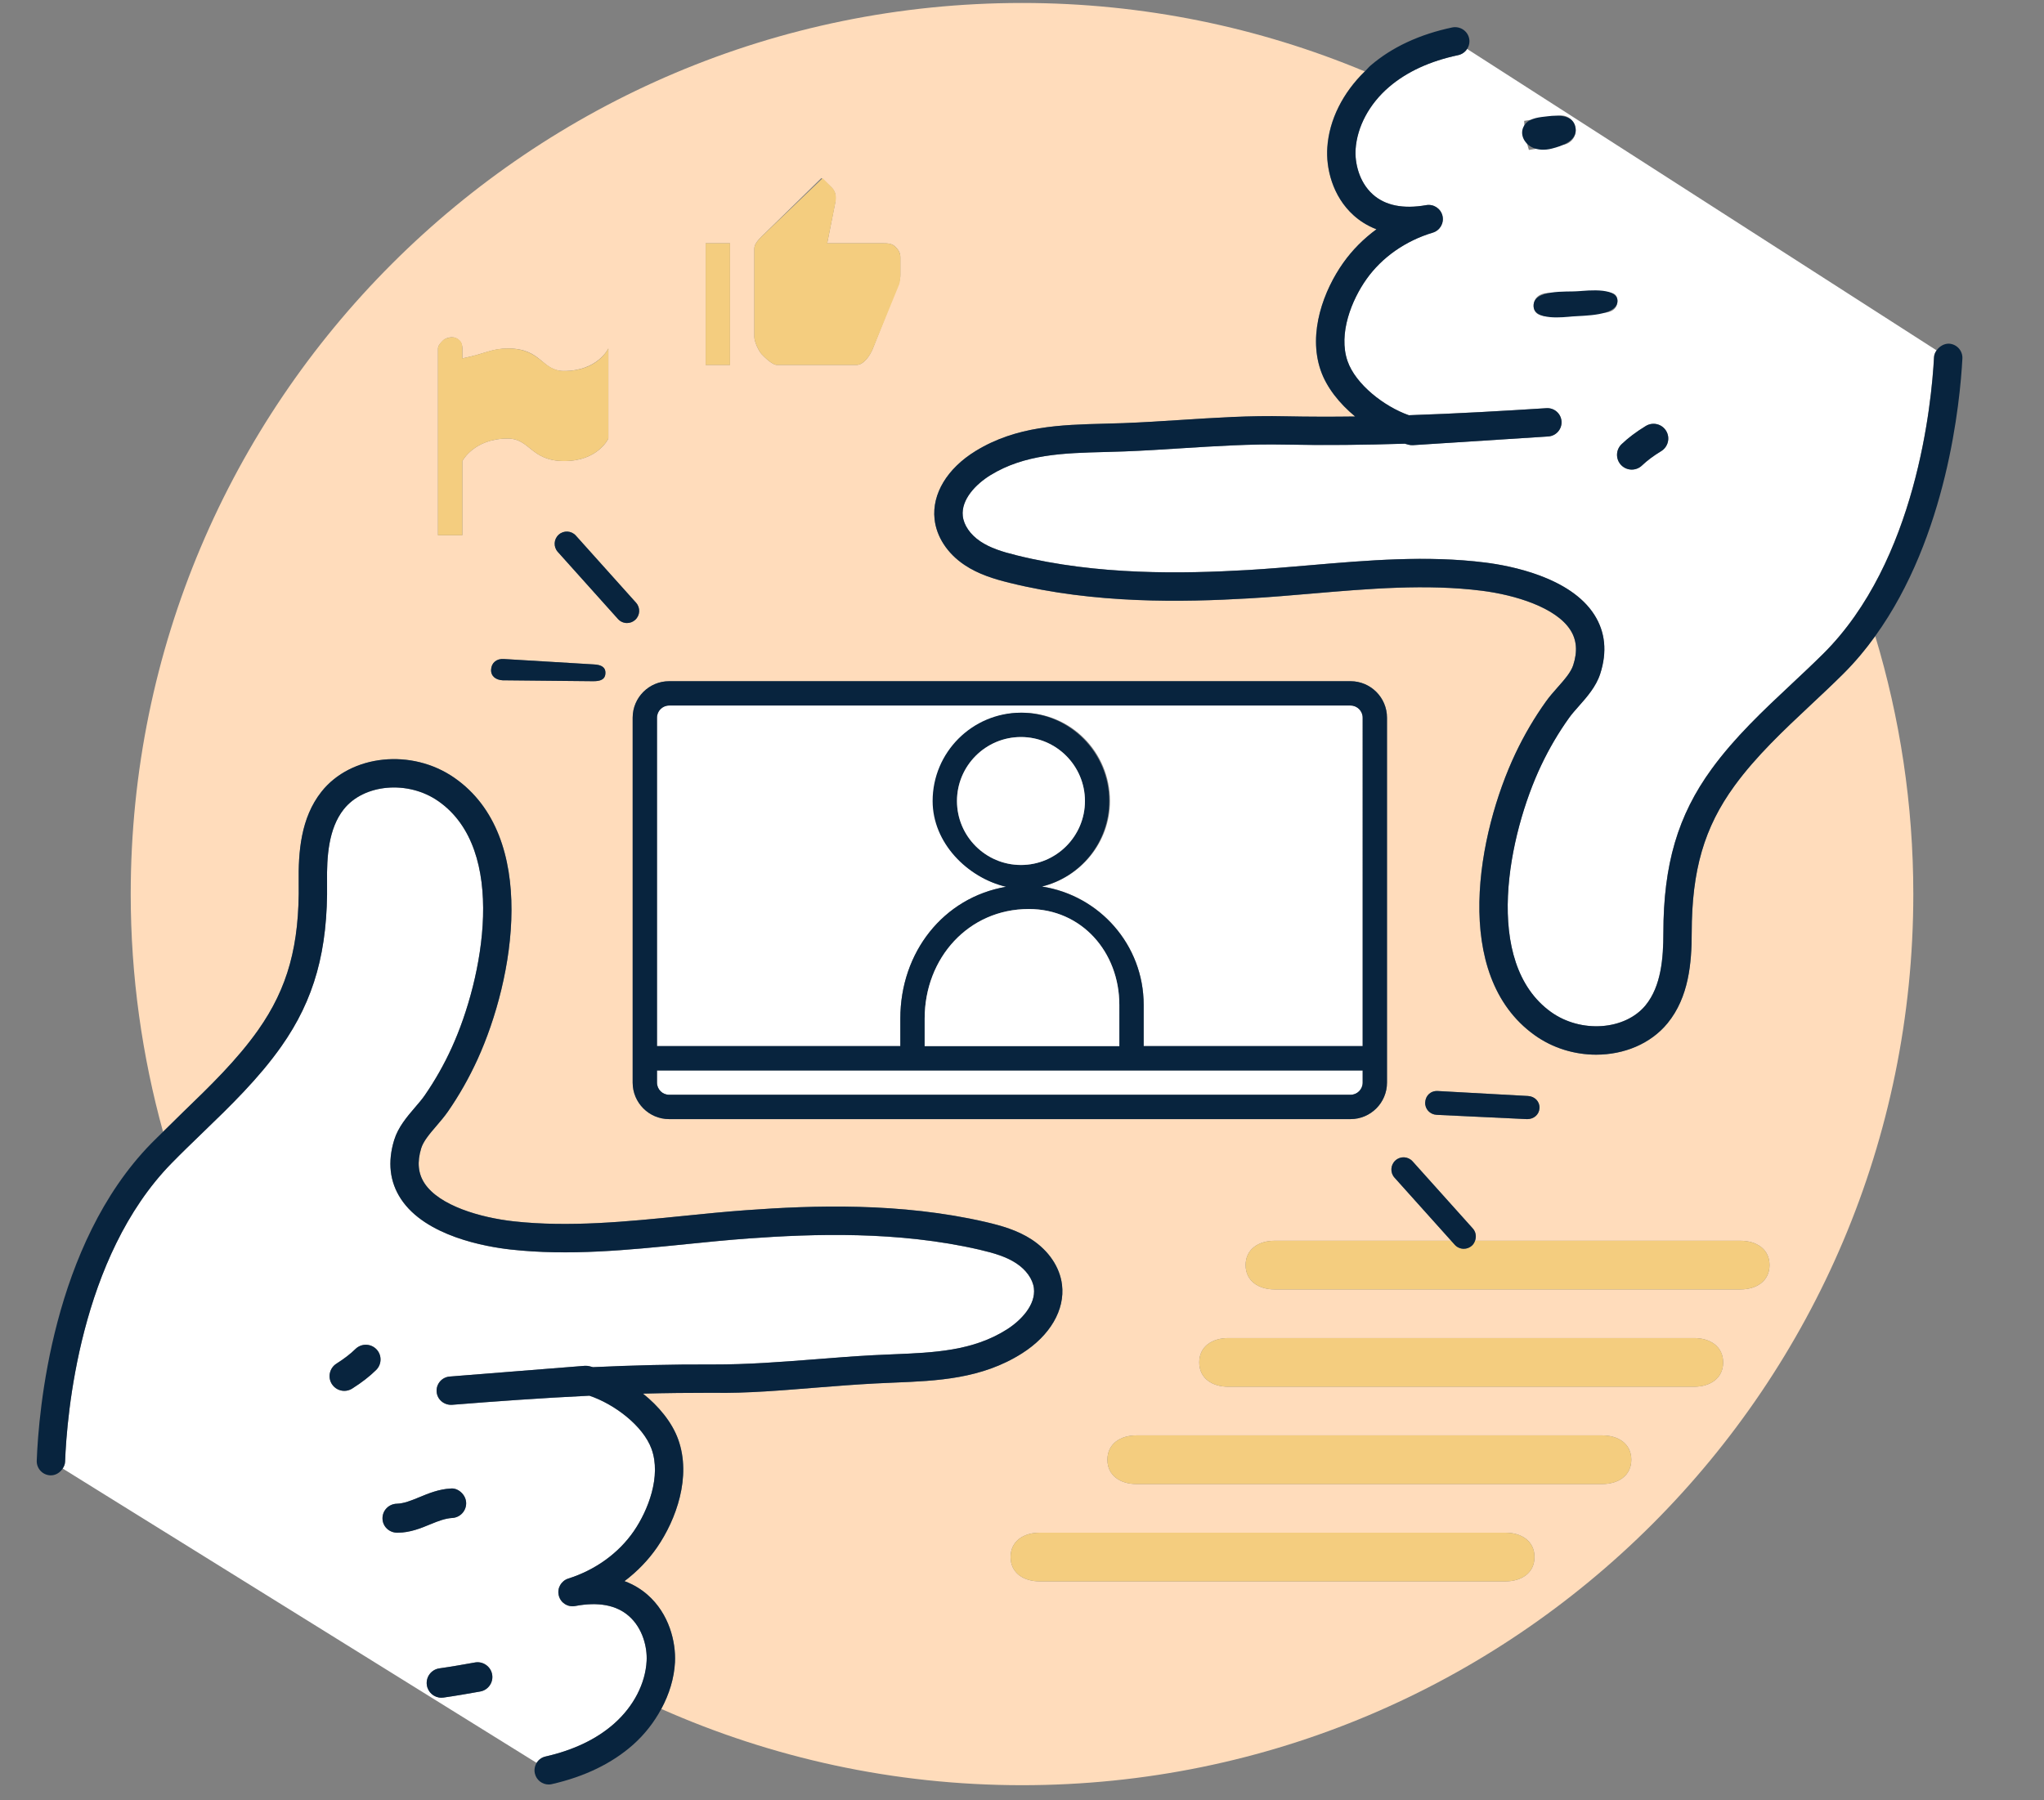 <?xml version="1.0" encoding="utf-8"?>
<!-- Generator: Adobe Illustrator 18.0.0, SVG Export Plug-In . SVG Version: 6.00 Build 0)  -->
<svg version="1.2" baseProfile="tiny" id="Capa_1" xmlns="http://www.w3.org/2000/svg" xmlns:xlink="http://www.w3.org/1999/xlink"
	 x="0px" y="0px" viewBox="0 0 84 74" xml:space="preserve">
<rect x="0" y="0" width="84" height="74" fill="#808080" stroke="none"/>
<g>
	<path fill="#FFDCBB" d="M75.744,27.704c-0.434,0.432-0.882,0.851-1.33,1.271c-1.103,1.034-2.243,2.103-3.133,3.324
		c-1.247,1.714-1.757,3.467-1.76,6.05c-0.001,1.234-0.119,2.64-0.991,3.708c-0.695,0.853-1.796,1.296-2.935,1.296
		c-0.88,0-1.782-0.264-2.537-0.808c-3.433-2.465-2.343-8.281-0.773-11.589c0.356-0.749,0.775-1.463,1.247-2.122
		c0.14-0.195,0.308-0.388,0.479-0.581c0.28-0.316,0.544-0.615,0.64-0.911c0.183-0.563,0.145-1.036-0.115-1.443
		c-0.59-0.928-2.268-1.443-3.643-1.616c-2.276-0.287-4.663-0.082-6.972,0.116c-0.868,0.074-1.734,0.149-2.594,0.198
		c-2.739,0.159-6.337,0.229-9.831-0.637c-0.627-0.154-1.287-0.351-1.865-0.74c-0.702-0.472-1.149-1.159-1.226-1.884
		c-0.111-1.034,0.52-2.08,1.688-2.797c1.675-1.028,3.507-1.076,5.278-1.122l0.782-0.023c0.78-0.029,1.559-0.079,2.338-0.129
		c1.415-0.09,2.873-0.189,4.34-0.152c0.947,0.019,1.905,0.021,2.859,0.008c-0.641-0.529-1.173-1.188-1.418-1.901
		c-0.531-1.545,0.133-3.296,0.932-4.42c0.372-0.524,0.834-0.987,1.362-1.374c-0.399-0.154-0.707-0.365-0.935-0.57
		c-0.887-0.797-1.144-1.966-1.088-2.795c0.075-1.138,0.644-2.253,1.542-3.126C51.75,1.125,46.993,0.122,42,0.122
		c-20.229,0-36.628,16.399-36.628,36.628c0,3.386,0.469,6.66,1.329,9.772c0.273-0.269,0.544-0.54,0.82-0.807
		c1.089-1.051,2.215-2.138,3.087-3.374c1.222-1.733,1.705-3.493,1.668-6.075c-0.018-1.234,0.079-2.642,0.935-3.723
		c1.21-1.529,3.713-1.792,5.466-0.57c3.469,2.414,2.466,8.245,0.946,11.576c-0.343,0.75-0.751,1.471-1.215,2.141
		c-0.136,0.196-0.302,0.391-0.47,0.587c-0.275,0.321-0.536,0.624-0.628,0.922c-0.173,0.565-0.128,1.037,0.138,1.441
		c0.604,0.918,2.29,1.409,3.667,1.562c2.278,0.251,4.658,0.012,6.959-0.221c0.871-0.088,1.738-0.176,2.601-0.238
		c2.737-0.2,6.332-0.323,9.839,0.488c0.631,0.146,1.294,0.334,1.876,0.712c0.709,0.462,1.167,1.142,1.255,1.865
		c0.127,1.033-0.488,2.089-1.646,2.822c-1.659,1.053-3.49,1.129-5.26,1.201l-0.783,0.036c-0.781,0.041-1.561,0.103-2.34,0.164
		c-1.412,0.111-2.908,0.247-4.331,0.218c-0.952,0.001-1.907,0.008-2.859,0.035c0.647,0.52,1.189,1.17,1.445,1.88
		c0.554,1.534-0.083,3.296-0.863,4.433c-0.365,0.529-0.82,1-1.343,1.394c0.401,0.148,0.711,0.354,0.941,0.556
		c0.898,0.783,1.174,1.949,1.132,2.779c-0.034,0.658-0.235,1.311-0.562,1.918c4.534,2.01,9.546,3.135,14.825,3.135
		c20.229,0,36.628-16.399,36.628-36.628c0-3.688-0.551-7.247-1.565-10.604C76.668,26.695,76.232,27.22,75.744,27.704z
		 M59.096,44.845l3.699,0.204c0.275,0.015,0.487,0.226,0.472,0.502C63.252,45.818,63.031,46,62.768,46c-0.009,0-0.018,0-0.027,0
		l-3.699-0.176c-0.275-0.015-0.487-0.237-0.472-0.514C58.585,45.035,58.795,44.825,59.096,44.845z M31,10.22
		c0-0.2,0.183-0.381,0.317-0.515l2.44-2.388l0.41,0.381c0.098,0.098,0.173,0.236,0.173,0.385c0,0.04,0.003,0.151-0.004,0.188
		L33.994,10h2.294c0.193,0,0.37,0.005,0.506,0.141C36.93,10.277,37,10.39,37,10.583v0.726c0,0.094-0.011,0.181-0.044,0.265
		l-1.093,2.771C35.754,14.606,35.5,15,35.199,15h-3.267c-0.193,0-0.48-0.289-0.616-0.425C31.18,14.439,31,14.042,31,13.849V10.22z
		 M29,10h1v5h-1V10z M19,18.951V22h-1v-7.676c0-0.123,0.119-0.24,0.206-0.327s0.24-0.135,0.363-0.135
		c0.123,0,0.225,0.049,0.312,0.135c0.087,0.087,0.12,0.204,0.12,0.327v0.407c1-0.204,1.19-0.407,1.884-0.407
		c1.388,0,1.364,0.925,2.289,0.925c1.388,0,1.827-0.925,1.827-0.925v3.702c0,0-0.422,0.925-1.81,0.925s-1.401-0.925-2.326-0.925
		C19.476,18.025,19,18.951,19,18.951z M24.381,28c-0.009,0-0.018,0-0.027,0l-3.7-0.037c-0.275-0.015-0.487-0.168-0.472-0.444
		c0.016-0.275,0.227-0.454,0.526-0.431l3.7,0.222c0.275,0.015,0.487,0.095,0.472,0.372C24.865,27.949,24.645,28,24.381,28z
		 M25.396,25.443l-2.474-2.759c-0.185-0.206-0.167-0.521,0.038-0.706s0.521-0.169,0.706,0.038l2.474,2.759
		c0.185,0.206,0.167,0.521-0.038,0.706c-0.096,0.086-0.215,0.128-0.334,0.128C25.631,25.609,25.494,25.554,25.396,25.443z M27.5,46
		c-0.828,0-1.5-0.672-1.5-1.5v-15c0-0.828,0.672-1.5,1.5-1.5h28c0.828,0,1.5,0.672,1.5,1.5V43v1v0.5c0,0.828-0.672,1.5-1.5,1.5H27.5
		z M61.865,65H42.727c-0.659,0-1.196-0.341-1.196-1s0.537-1,1.196-1h19.139c0.659,0,1.195,0.34,1.195,1S62.524,65,61.865,65z
		 M65.844,61H46.705c-0.659,0-1.195-0.341-1.195-1s0.536-1,1.195-1h19.139c0.659,0,1.196,0.341,1.196,1S66.503,61,65.844,61z
		 M69.618,57H50.479c-0.659,0-1.195-0.34-1.195-1s0.536-1,1.195-1h19.139c0.659,0,1.196,0.341,1.196,1S70.277,57,69.618,57z
		 M71.523,53H52.385c-0.659,0-1.195-0.341-1.195-1s0.536-1,1.195-1h7.251l-2.327-2.595c-0.185-0.206-0.167-0.521,0.038-0.706
		c0.205-0.186,0.521-0.169,0.706,0.038l2.475,2.759c0.128,0.143,0.152,0.336,0.091,0.504h10.905c0.659,0,1.196,0.34,1.196,1
		S72.183,53,71.523,53z"/>
	<path fill="#FFFFFF" d="M59.921,2.267C58.765,2.51,57.81,2.95,57.082,3.574c-0.812,0.696-1.312,1.631-1.375,2.563
		c-0.035,0.529,0.128,1.333,0.705,1.851c0.511,0.46,1.25,0.611,2.198,0.443c0.305-0.053,0.597,0.141,0.668,0.44
		c0.07,0.3-0.104,0.604-0.4,0.691c-1.12,0.336-2.088,1.015-2.723,1.91c-0.603,0.848-1.169,2.237-0.78,3.366
		c0.33,0.96,1.51,1.873,2.521,2.229c1.98-0.066,3.902-0.178,5.656-0.29c0.322-0.019,0.598,0.223,0.618,0.544
		c0.021,0.32-0.223,0.598-0.544,0.618c-0.017,0.001-0.033,0.002-0.05,0.004l-5.508,0.354c-0.057,0.005-0.122-0.002-0.181-0.017
		c-0.052-0.013-0.104-0.027-0.156-0.043c-1.623,0.052-3.282,0.07-4.924,0.037c-1.418-0.03-2.851,0.063-4.241,0.15
		c-0.789,0.051-1.578,0.101-2.367,0.131l-0.797,0.024c-1.692,0.044-3.29,0.086-4.699,0.95c-0.599,0.367-1.212,1.001-1.139,1.68
		c0.04,0.377,0.309,0.766,0.718,1.041c0.404,0.272,0.89,0.427,1.494,0.576c3.343,0.828,6.825,0.757,9.485,0.605
		c0.848-0.05,1.703-0.123,2.561-0.197c2.367-0.203,4.815-0.414,7.218-0.111c1.018,0.129,3.492,0.595,4.479,2.147
		c0.451,0.708,0.532,1.524,0.241,2.426c-0.171,0.528-0.546,0.952-0.877,1.326c-0.144,0.162-0.287,0.322-0.404,0.486
		c-0.432,0.604-0.815,1.258-1.142,1.944c-1.349,2.842-2.433,8.108,0.4,10.144c1.23,0.883,3.047,0.754,3.89-0.279
		c0.641-0.785,0.729-1.943,0.729-2.972c0.002-2.815,0.595-4.829,1.982-6.735c0.954-1.311,2.136-2.418,3.278-3.488
		c0.439-0.412,0.879-0.824,1.306-1.247c3.833-3.805,4.457-10.299,4.557-12.198c0.005-0.105,0.049-0.195,0.105-0.276L60.29,2.01
		C60.209,2.137,60.08,2.233,59.921,2.267z M65.871,12.859c-0.285,0.002-0.596-0.102-0.924,0.028C64.567,13.039,64.137,13,63.652,13
		c-0.008,0-0.016,0-0.022,0c-0.325,0-0.594-0.087-0.605-0.414c-0.012-0.335,0.249-0.531,0.583-0.543
		c0.276-0.01,0.575,0.148,0.893,0.022C64.897,11.907,65.35,12,65.861,12c0.002,0,0.004,0,0.005,0c0.332,0,0.604,0.033,0.605,0.366
		C66.475,12.701,66.205,12.857,65.871,12.859z M68.269,18.543c-0.321,0.195-0.58,0.389-0.791,0.591
		c-0.117,0.112-0.269,0.168-0.419,0.168c-0.159,0-0.318-0.062-0.438-0.187c-0.231-0.242-0.223-0.625,0.019-0.856
		c0.275-0.264,0.602-0.509,0.998-0.751c0.287-0.173,0.658-0.084,0.833,0.202C68.645,17.995,68.554,18.368,68.269,18.543z
		 M64.076,4.753c0.327-0.049,0.635,0.192,0.676,0.525c0.042,0.332-0.193,0.635-0.525,0.676c-0.466,0.059-0.931,0.134-1.396,0.209
		l-0.17-0.586l-0.023-0.609C63.116,4.89,63.596,4.812,64.076,4.753z"/>
	<path fill="#08243E" d="M55.633,8.854c0.228,0.205,0.535,0.416,0.935,0.57c-0.528,0.387-0.99,0.85-1.362,1.374
		c-0.799,1.124-1.463,2.875-0.932,4.42c0.245,0.713,0.777,1.372,1.418,1.901c-0.954,0.013-1.912,0.011-2.859-0.008
		c-1.467-0.037-2.925,0.062-4.34,0.152c-0.779,0.05-1.558,0.1-2.338,0.129l-0.782,0.023c-1.771,0.046-3.604,0.094-5.278,1.122
		c-1.168,0.717-1.799,1.763-1.688,2.797c0.076,0.725,0.523,1.412,1.226,1.884c0.578,0.39,1.238,0.586,1.865,0.74
		c3.494,0.865,7.092,0.796,9.831,0.637c0.859-0.049,1.726-0.124,2.594-0.198c2.309-0.198,4.695-0.403,6.972-0.116
		c1.375,0.173,3.053,0.688,3.643,1.616c0.26,0.407,0.298,0.88,0.115,1.443c-0.096,0.296-0.359,0.595-0.64,0.911
		c-0.172,0.193-0.34,0.386-0.479,0.581c-0.472,0.659-0.891,1.373-1.247,2.122c-1.569,3.308-2.659,9.124,0.773,11.589
		c0.755,0.544,1.657,0.808,2.537,0.808c1.139,0,2.239-0.443,2.935-1.296c0.872-1.068,0.99-2.474,0.991-3.708
		c0.003-2.583,0.513-4.336,1.76-6.05c0.89-1.222,2.03-2.29,3.133-3.324c0.448-0.42,0.896-0.839,1.33-1.271
		c0.488-0.484,0.924-1.009,1.319-1.557c2.956-4.096,3.488-9.638,3.581-11.407c0.017-0.321-0.23-0.595-0.552-0.612
		c-0.194-0.005-0.391,0.107-0.507,0.276c-0.056,0.081-0.099,0.171-0.105,0.276c-0.1,1.899-0.724,8.394-4.557,12.198
		c-0.427,0.423-0.866,0.835-1.306,1.247c-1.143,1.07-2.324,2.178-3.278,3.488c-1.388,1.906-1.98,3.92-1.982,6.735
		c-0.001,1.028-0.089,2.187-0.729,2.972c-0.843,1.033-2.659,1.162-3.89,0.279c-2.833-2.035-1.749-7.302-0.4-10.144
		c0.326-0.687,0.71-1.341,1.142-1.944c0.117-0.164,0.261-0.324,0.404-0.486c0.331-0.374,0.706-0.798,0.877-1.326
		c0.291-0.901,0.21-1.718-0.241-2.426c-0.987-1.553-3.462-2.019-4.479-2.147c-2.402-0.303-4.851-0.092-7.218,0.111
		c-0.857,0.074-1.713,0.147-2.561,0.197c-2.66,0.151-6.143,0.223-9.485-0.605c-0.604-0.149-1.09-0.304-1.494-0.576
		c-0.409-0.275-0.678-0.664-0.718-1.041c-0.073-0.679,0.54-1.312,1.139-1.68c1.409-0.864,3.007-0.906,4.699-0.95l0.797-0.024
		c0.789-0.03,1.578-0.08,2.367-0.131c1.391-0.087,2.823-0.181,4.241-0.15c1.642,0.033,3.301,0.015,4.924-0.037
		c0.053,0.016,0.104,0.03,0.156,0.043c0.059,0.015,0.124,0.021,0.181,0.017l5.508-0.354c0.017-0.002,0.033-0.003,0.05-0.004
		c0.321-0.021,0.564-0.298,0.544-0.618c-0.021-0.321-0.296-0.562-0.618-0.544c-1.754,0.112-3.676,0.224-5.656,0.29
		c-1.011-0.355-2.19-1.269-2.521-2.229c-0.389-1.129,0.178-2.519,0.78-3.366c0.635-0.896,1.603-1.574,2.723-1.91
		c0.296-0.088,0.471-0.392,0.4-0.691c-0.071-0.3-0.363-0.493-0.668-0.44c-0.948,0.168-1.688,0.017-2.198-0.443
		c-0.577-0.518-0.74-1.321-0.705-1.851c0.062-0.933,0.563-1.867,1.375-2.563c0.728-0.624,1.683-1.064,2.839-1.308
		c0.159-0.034,0.288-0.129,0.37-0.256c0.08-0.124,0.114-0.279,0.081-0.434c-0.067-0.315-0.38-0.509-0.69-0.45
		c-1.35,0.285-2.479,0.811-3.356,1.563c-0.088,0.075-0.155,0.165-0.237,0.244c-0.899,0.873-1.467,1.987-1.542,3.126
		C54.489,6.889,54.746,8.058,55.633,8.854z"/>
	<path fill="#08243E" d="M65.872,11.953c-0.384-0.046-0.842,0.006-1.02,0.018c-0.495,0.035-1.853-0.089-1.828,0.615
		c0.022,0.607,1.247,0.451,1.607,0.42c0.442-0.038,1.846-0.009,1.841-0.64C66.469,12.102,66.197,11.993,65.872,11.953z"/>
	<path fill="#08243E" d="M62.939,6.044c0.252,0.133,0.557,0.134,0.833,0.064c0.407-0.103,1.045-0.311,0.979-0.83
		c-0.072-0.57-0.707-0.552-1.145-0.499C63.3,4.817,62.892,4.836,62.681,5.1C62.421,5.426,62.582,5.848,62.939,6.044z"/>
	<path fill="#08243E" d="M67.638,17.508c-0.396,0.242-0.723,0.487-0.998,0.751c-0.241,0.231-0.25,0.614-0.019,0.856
		c0.119,0.124,0.278,0.187,0.438,0.187c0.15,0,0.302-0.056,0.419-0.168c0.211-0.202,0.47-0.396,0.791-0.591
		c0.285-0.175,0.376-0.548,0.202-0.833C68.296,17.424,67.925,17.335,67.638,17.508z"/>
	<path fill="#FFFFFF" d="M22.418,72.201c1.153-0.262,2.102-0.716,2.819-1.351c0.801-0.709,1.288-1.65,1.336-2.584
		c0.027-0.531-0.148-1.332-0.733-1.842c-0.518-0.451-1.258-0.588-2.203-0.409c-0.308,0.058-0.599-0.131-0.674-0.43
		c-0.076-0.299,0.095-0.604,0.389-0.698c1.115-0.353,2.072-1.045,2.695-1.95c0.588-0.857,1.133-2.256,0.728-3.377
		c-0.345-0.956-1.538-1.851-2.554-2.19c-1.98,0.096-3.9,0.235-5.651,0.375c-0.32,0.017-0.602-0.214-0.627-0.535
		c-0.025-0.32,0.214-0.601,0.535-0.627l5.552-0.441c0.056-0.004,0.121,0,0.181,0.015c0.052,0.012,0.104,0.025,0.157,0.04
		c1.621-0.075,3.289-0.119,4.923-0.11c1.423,0.004,2.846-0.105,4.233-0.215c0.79-0.062,1.579-0.125,2.369-0.167l0.798-0.036
		c1.69-0.069,3.288-0.135,4.684-1.021c0.593-0.375,1.196-1.019,1.113-1.696c-0.046-0.376-0.32-0.761-0.734-1.03
		c-0.406-0.265-0.895-0.412-1.503-0.554c-3.354-0.775-6.832-0.653-9.492-0.461c-0.851,0.062-1.707,0.148-2.567,0.235
		c-2.36,0.238-4.8,0.487-7.205,0.22c-1.02-0.113-3.501-0.543-4.512-2.08c-0.462-0.702-0.555-1.517-0.277-2.423
		c0.163-0.53,0.532-0.96,0.857-1.34c0.142-0.164,0.281-0.325,0.396-0.491c0.424-0.612,0.798-1.271,1.111-1.96
		c1.307-2.862,2.312-8.145-0.552-10.137c-1.243-0.869-3.06-0.708-3.886,0.337c-0.629,0.795-0.698,1.954-0.685,2.983
		c0.041,2.812-0.521,4.836-1.881,6.764c-0.935,1.326-2.101,2.452-3.229,3.541c-0.433,0.417-0.865,0.835-1.284,1.263
		C3.271,51.68,2.745,58.182,2.674,60.082c-0.004,0.105-0.044,0.197-0.098,0.28l19.477,12.1
		C22.132,72.334,22.26,72.237,22.418,72.201z M13.825,56.053c0.322-0.204,0.578-0.402,0.784-0.604
		c0.239-0.234,0.621-0.23,0.856,0.007c0.234,0.238,0.231,0.621-0.007,0.856c-0.268,0.264-0.59,0.514-0.985,0.765
		c-0.101,0.063-0.213,0.094-0.323,0.094c-0.201,0-0.397-0.1-0.513-0.281C13.459,56.606,13.543,56.232,13.825,56.053z M16.325,63
		c-0.328,0-0.598-0.249-0.605-0.578c-0.008-0.335,0.257-0.606,0.591-0.614c0.285-0.007,0.593-0.131,0.919-0.266
		c0.378-0.157,0.807-0.333,1.292-0.358c0.289-0.037,0.618,0.239,0.635,0.575c0.018,0.334-0.24,0.619-0.574,0.635
		c-0.275,0.015-0.573,0.125-0.888,0.256C17.299,62.815,16.851,63,16.34,63C16.335,63,16.33,63,16.325,63z M19.734,69.527
		c-0.502,0.089-1.004,0.178-1.508,0.249c-0.029,0.004-0.058,0.006-0.086,0.006c-0.297,0-0.556-0.218-0.599-0.521
		c-0.047-0.331,0.184-0.638,0.515-0.685c0.49-0.069,0.979-0.156,1.467-0.243c0.321-0.057,0.643,0.161,0.702,0.491
		C20.284,69.154,20.064,69.469,19.734,69.527z"/>
	<path fill="#08243E" d="M26.605,65.547c-0.23-0.201-0.54-0.407-0.941-0.556c0.522-0.394,0.978-0.864,1.343-1.394
		c0.78-1.137,1.417-2.898,0.863-4.433c-0.256-0.71-0.798-1.36-1.445-1.88c0.952-0.027,1.907-0.034,2.859-0.035
		c1.423,0.029,2.919-0.106,4.331-0.218c0.779-0.062,1.559-0.123,2.34-0.164l0.783-0.036c1.77-0.072,3.601-0.148,5.26-1.201
		c1.157-0.733,1.772-1.789,1.646-2.822c-0.088-0.724-0.546-1.403-1.255-1.865c-0.582-0.378-1.245-0.565-1.876-0.712
		c-3.507-0.812-7.102-0.688-9.839-0.488c-0.862,0.062-1.729,0.15-2.601,0.238c-2.301,0.232-4.681,0.472-6.959,0.221
		c-1.377-0.152-3.063-0.644-3.667-1.562c-0.266-0.404-0.311-0.876-0.138-1.441c0.092-0.298,0.353-0.601,0.628-0.922
		c0.168-0.196,0.334-0.391,0.47-0.587c0.464-0.67,0.872-1.391,1.215-2.141c1.52-3.331,2.522-9.162-0.946-11.576
		c-1.753-1.222-4.256-0.959-5.466,0.57c-0.855,1.081-0.952,2.488-0.935,3.723c0.037,2.582-0.446,4.342-1.668,6.075
		c-0.872,1.236-1.998,2.323-3.087,3.374c-0.276,0.267-0.547,0.538-0.82,0.807c-0.162,0.16-0.328,0.317-0.487,0.48
		C2.146,51.164,1.585,58.032,1.51,60.039c-0.012,0.321,0.238,0.592,0.561,0.604c0.208,0.006,0.396-0.11,0.506-0.281
		c0.053-0.083,0.094-0.175,0.098-0.28c0.071-1.9,0.597-8.402,4.372-12.265c0.419-0.428,0.852-0.846,1.284-1.263
		c1.128-1.089,2.294-2.215,3.229-3.541c1.359-1.928,1.922-3.951,1.881-6.764c-0.014-1.029,0.056-2.188,0.685-2.983
		c0.826-1.045,2.643-1.206,3.886-0.337c2.863,1.992,1.858,7.274,0.552,10.137c-0.313,0.688-0.688,1.348-1.111,1.96
		c-0.115,0.166-0.255,0.327-0.396,0.491c-0.325,0.38-0.694,0.81-0.857,1.34c-0.277,0.906-0.185,1.721,0.277,2.423
		c1.011,1.537,3.492,1.967,4.512,2.08c2.405,0.268,4.845,0.019,7.205-0.22c0.86-0.087,1.717-0.174,2.567-0.235
		c2.66-0.192,6.139-0.314,9.492,0.461c0.608,0.142,1.097,0.289,1.503,0.554c0.414,0.27,0.688,0.654,0.734,1.03
		c0.083,0.678-0.521,1.321-1.113,1.696c-1.396,0.887-2.993,0.952-4.684,1.021l-0.798,0.036c-0.79,0.042-1.579,0.104-2.369,0.167
		c-1.388,0.109-2.811,0.219-4.233,0.215c-1.634-0.009-3.302,0.035-4.923,0.11c-0.053-0.015-0.105-0.028-0.157-0.04
		c-0.06-0.015-0.125-0.019-0.181-0.015l-5.552,0.441c-0.321,0.026-0.561,0.307-0.535,0.627c0.025,0.321,0.307,0.552,0.627,0.535
		c1.751-0.14,3.671-0.279,5.651-0.375c1.016,0.34,2.209,1.234,2.554,2.19c0.405,1.121-0.14,2.52-0.728,3.377
		c-0.623,0.905-1.58,1.598-2.695,1.95c-0.294,0.094-0.465,0.399-0.389,0.698c0.075,0.299,0.366,0.487,0.674,0.43
		c0.945-0.179,1.686-0.042,2.203,0.409c0.585,0.51,0.761,1.311,0.733,1.842c-0.048,0.934-0.535,1.875-1.336,2.584
		c-0.718,0.635-1.666,1.089-2.819,1.351c-0.158,0.036-0.286,0.133-0.365,0.261c-0.078,0.126-0.11,0.281-0.074,0.436
		c0.062,0.271,0.302,0.454,0.567,0.454c0.043,0,0.087-0.005,0.13-0.015c1.347-0.307,2.468-0.85,3.333-1.614
		c0.487-0.432,0.876-0.938,1.167-1.479c0.327-0.608,0.528-1.26,0.562-1.918C27.779,67.496,27.504,66.33,26.605,65.547z"/>
	<path fill="#08243E" d="M17.694,62.651c0.314-0.131,0.612-0.241,0.888-0.256c0.334-0.017,0.592-0.301,0.574-0.635
		c-0.017-0.336-0.346-0.612-0.635-0.575c-0.485,0.024-0.914,0.201-1.292,0.358c-0.326,0.135-0.634,0.259-0.919,0.266
		c-0.334,0.008-0.599,0.279-0.591,0.614C15.728,62.751,15.997,63,16.325,63c0.005,0,0.01,0,0.015,0
		C16.851,63,17.299,62.815,17.694,62.651z"/>
	<path fill="#08243E" d="M19.523,68.334c-0.488,0.087-0.977,0.174-1.467,0.243c-0.331,0.047-0.562,0.354-0.515,0.685
		c0.043,0.303,0.302,0.521,0.599,0.521c0.028,0,0.057-0.002,0.086-0.006c0.504-0.071,1.006-0.16,1.508-0.249
		c0.33-0.059,0.55-0.373,0.491-0.702C20.166,68.495,19.845,68.277,19.523,68.334z"/>
	<path fill="#08243E" d="M14.15,57.17c0.11,0,0.223-0.03,0.323-0.094c0.396-0.251,0.718-0.501,0.985-0.765
		c0.238-0.235,0.241-0.618,0.007-0.856c-0.235-0.237-0.617-0.241-0.856-0.007c-0.206,0.202-0.462,0.4-0.784,0.604
		c-0.282,0.18-0.366,0.554-0.188,0.836C13.753,57.07,13.949,57.17,14.15,57.17z"/>
	<path fill="#FFFFFF" d="M37,41.864c0-2.713,1.76-4.968,4.348-5.414c-1.603-0.376-2.911-1.81-2.911-3.525
		c0-2.002,1.574-3.63,3.576-3.63c2.001,0,3.602,1.628,3.602,3.63c0,1.704-1.201,3.127-2.787,3.515
		C45.193,36.805,47,38.837,47,41.304V43h9V29.5c0-0.276-0.224-0.5-0.5-0.5h-28c-0.276,0-0.5,0.224-0.5,0.5V43h10V41.864z"/>
	<path fill="#FFFFFF" d="M56,44.5V44h-9.446c-0.017,0.002-0.031,0-0.048,0h-9.439c-0.017,0-0.032,0.002-0.048,0H27v0.5
		c0,0.276,0.224,0.5,0.5,0.5h28C55.776,45,56,44.776,56,44.5z"/>
	<path fill="#08243E" d="M57,44.5V44v-1V29.5c0-0.828-0.672-1.5-1.5-1.5h-28c-0.828,0-1.5,0.672-1.5,1.5v15
		c0,0.828,0.672,1.5,1.5,1.5h28C56.328,46,57,45.328,57,44.5z M27,29.5c0-0.276,0.224-0.5,0.5-0.5h28c0.276,0,0.5,0.224,0.5,0.5V43
		h-9v-1.696c0-2.467-1.82-4.499-4.187-4.864c1.586-0.388,2.772-1.811,2.772-3.515c0-2.002-1.627-3.63-3.628-3.63
		c-2.002,0-3.63,1.628-3.63,3.63c0,1.716,1.417,3.149,3.02,3.525C38.76,36.896,37,39.151,37,41.864V43H27V29.5z M41.958,35.554
		c-1.45,0-2.63-1.18-2.63-2.629c0-1.45,1.18-2.63,2.63-2.63c1.449,0,2.629,1.18,2.629,2.63
		C44.587,34.374,43.407,35.554,41.958,35.554z M46,43h-8v-1.136c0-2.481,1.799-4.5,4.28-4.5c2.172,0,3.72,1.768,3.72,3.939V43z
		 M27,44.5V44h10.018c0.017,0.002,0.031,0,0.048,0h9.439c0.017,0,0.032,0.002,0.048,0H56v0.5c0,0.276-0.224,0.5-0.5,0.5h-28
		C27.224,45,27,44.776,27,44.5z"/>
	<path fill="#FFFFFF" d="M41.958,30.295c-1.45,0-2.63,1.18-2.63,2.63c0,1.449,1.18,2.629,2.63,2.629c1.449,0,2.629-1.18,2.629-2.629
		C44.587,31.475,43.407,30.295,41.958,30.295z"/>
	<path fill="#FFFFFF" d="M42.28,37.364c-2.481,0-4.28,2.019-4.28,4.5V43h8v-1.696C46,39.132,44.452,37.364,42.28,37.364z"/>
	<path fill="#F4CD7F" d="M71.523,51H60.618c-0.027,0.075-0.066,0.145-0.129,0.202c-0.096,0.086-0.215,0.128-0.334,0.128
		c-0.137,0-0.273-0.056-0.372-0.166L59.636,51h-7.251c-0.659,0-1.195,0.34-1.195,1s0.536,1,1.195,1h19.139
		c0.659,0,1.196-0.341,1.196-1S72.183,51,71.523,51z"/>
	<path fill="#F4CD7F" d="M69.618,55H50.479c-0.659,0-1.195,0.341-1.195,1s0.536,1,1.195,1h19.139c0.659,0,1.196-0.34,1.196-1
		S70.277,55,69.618,55z"/>
	<path fill="#F4CD7F" d="M65.844,59H46.705c-0.659,0-1.195,0.341-1.195,1s0.536,1,1.195,1h19.139c0.659,0,1.196-0.341,1.196-1
		S66.503,59,65.844,59z"/>
	<path fill="#F4CD7F" d="M61.865,63H42.727c-0.659,0-1.196,0.34-1.196,1s0.537,1,1.196,1h19.139c0.659,0,1.195-0.341,1.195-1
		S62.524,63,61.865,63z"/>
	<path fill="#08243E" d="M26.14,24.775l-2.474-2.759c-0.186-0.207-0.501-0.223-0.706-0.038s-0.223,0.5-0.038,0.706l2.474,2.759
		c0.099,0.11,0.235,0.166,0.372,0.166c0.119,0,0.238-0.042,0.334-0.128C26.307,25.297,26.324,24.981,26.14,24.775z"/>
	<path fill="#08243E" d="M24.408,27.31l-3.7-0.222c-0.3-0.023-0.511,0.155-0.526,0.431c-0.016,0.276,0.196,0.429,0.472,0.444
		l3.7,0.037c0.01,0,0.019,0,0.027,0c0.264,0,0.484-0.051,0.499-0.318C24.896,27.406,24.684,27.325,24.408,27.31z"/>
	<path fill="#08243E" d="M60.155,51.33c0.119,0,0.238-0.042,0.334-0.128c0.063-0.057,0.102-0.128,0.129-0.202
		c0.061-0.168,0.037-0.361-0.091-0.504l-2.475-2.759c-0.185-0.207-0.501-0.224-0.706-0.038c-0.205,0.185-0.223,0.5-0.038,0.706
		L59.636,51l0.147,0.164C59.882,51.274,60.019,51.33,60.155,51.33z"/>
	<path fill="#08243E" d="M59.041,45.824L62.74,46c0.01,0,0.019,0,0.027,0c0.264,0,0.484-0.182,0.499-0.448
		c0.016-0.276-0.196-0.487-0.472-0.502l-3.699-0.204c-0.301-0.021-0.511,0.19-0.526,0.465C58.554,45.587,58.766,45.81,59.041,45.824
		z"/>
	<rect x="29" y="10" fill="#F4CD7F" width="1" height="5"/>
	<path fill="#F4CD7F" d="M31.932,15h3.267c0.301,0,0.559-0.394,0.668-0.655l1.089-2.665C36.989,11.596,37,11.403,37,11.309v-0.726
		c0-0.193-0.07-0.306-0.206-0.442C36.658,10.005,36.48,10,36.288,10h-2.294l0.348-1.73c0.007-0.036,0.011-0.112,0.011-0.152
		c0-0.149-0.062-0.305-0.16-0.403l-0.385-0.39l-2.491,2.384C31.183,9.843,31,10.02,31,10.22v3.63c0,0.193,0.18,0.589,0.316,0.726
		C31.452,14.711,31.74,15,31.932,15z"/>
	<path fill="#F4CD7F" d="M23.19,18.951c1.388,0,1.81-0.925,1.81-0.925v-3.702c0,0-0.422,0.925-1.81,0.925
		c-0.925,0-0.938-0.925-2.326-0.925c-0.694,0-0.864,0.204-1.864,0.407v-0.407c0-0.123-0.015-0.24-0.102-0.327
		c-0.087-0.087-0.188-0.135-0.311-0.135c-0.123,0-0.303,0.049-0.39,0.135S18,14.201,18,14.324V22h1v-3.049
		c0,0,0.476-0.925,1.864-0.925C21.789,18.025,21.802,18.951,23.19,18.951z"/>
</g>
</svg>
